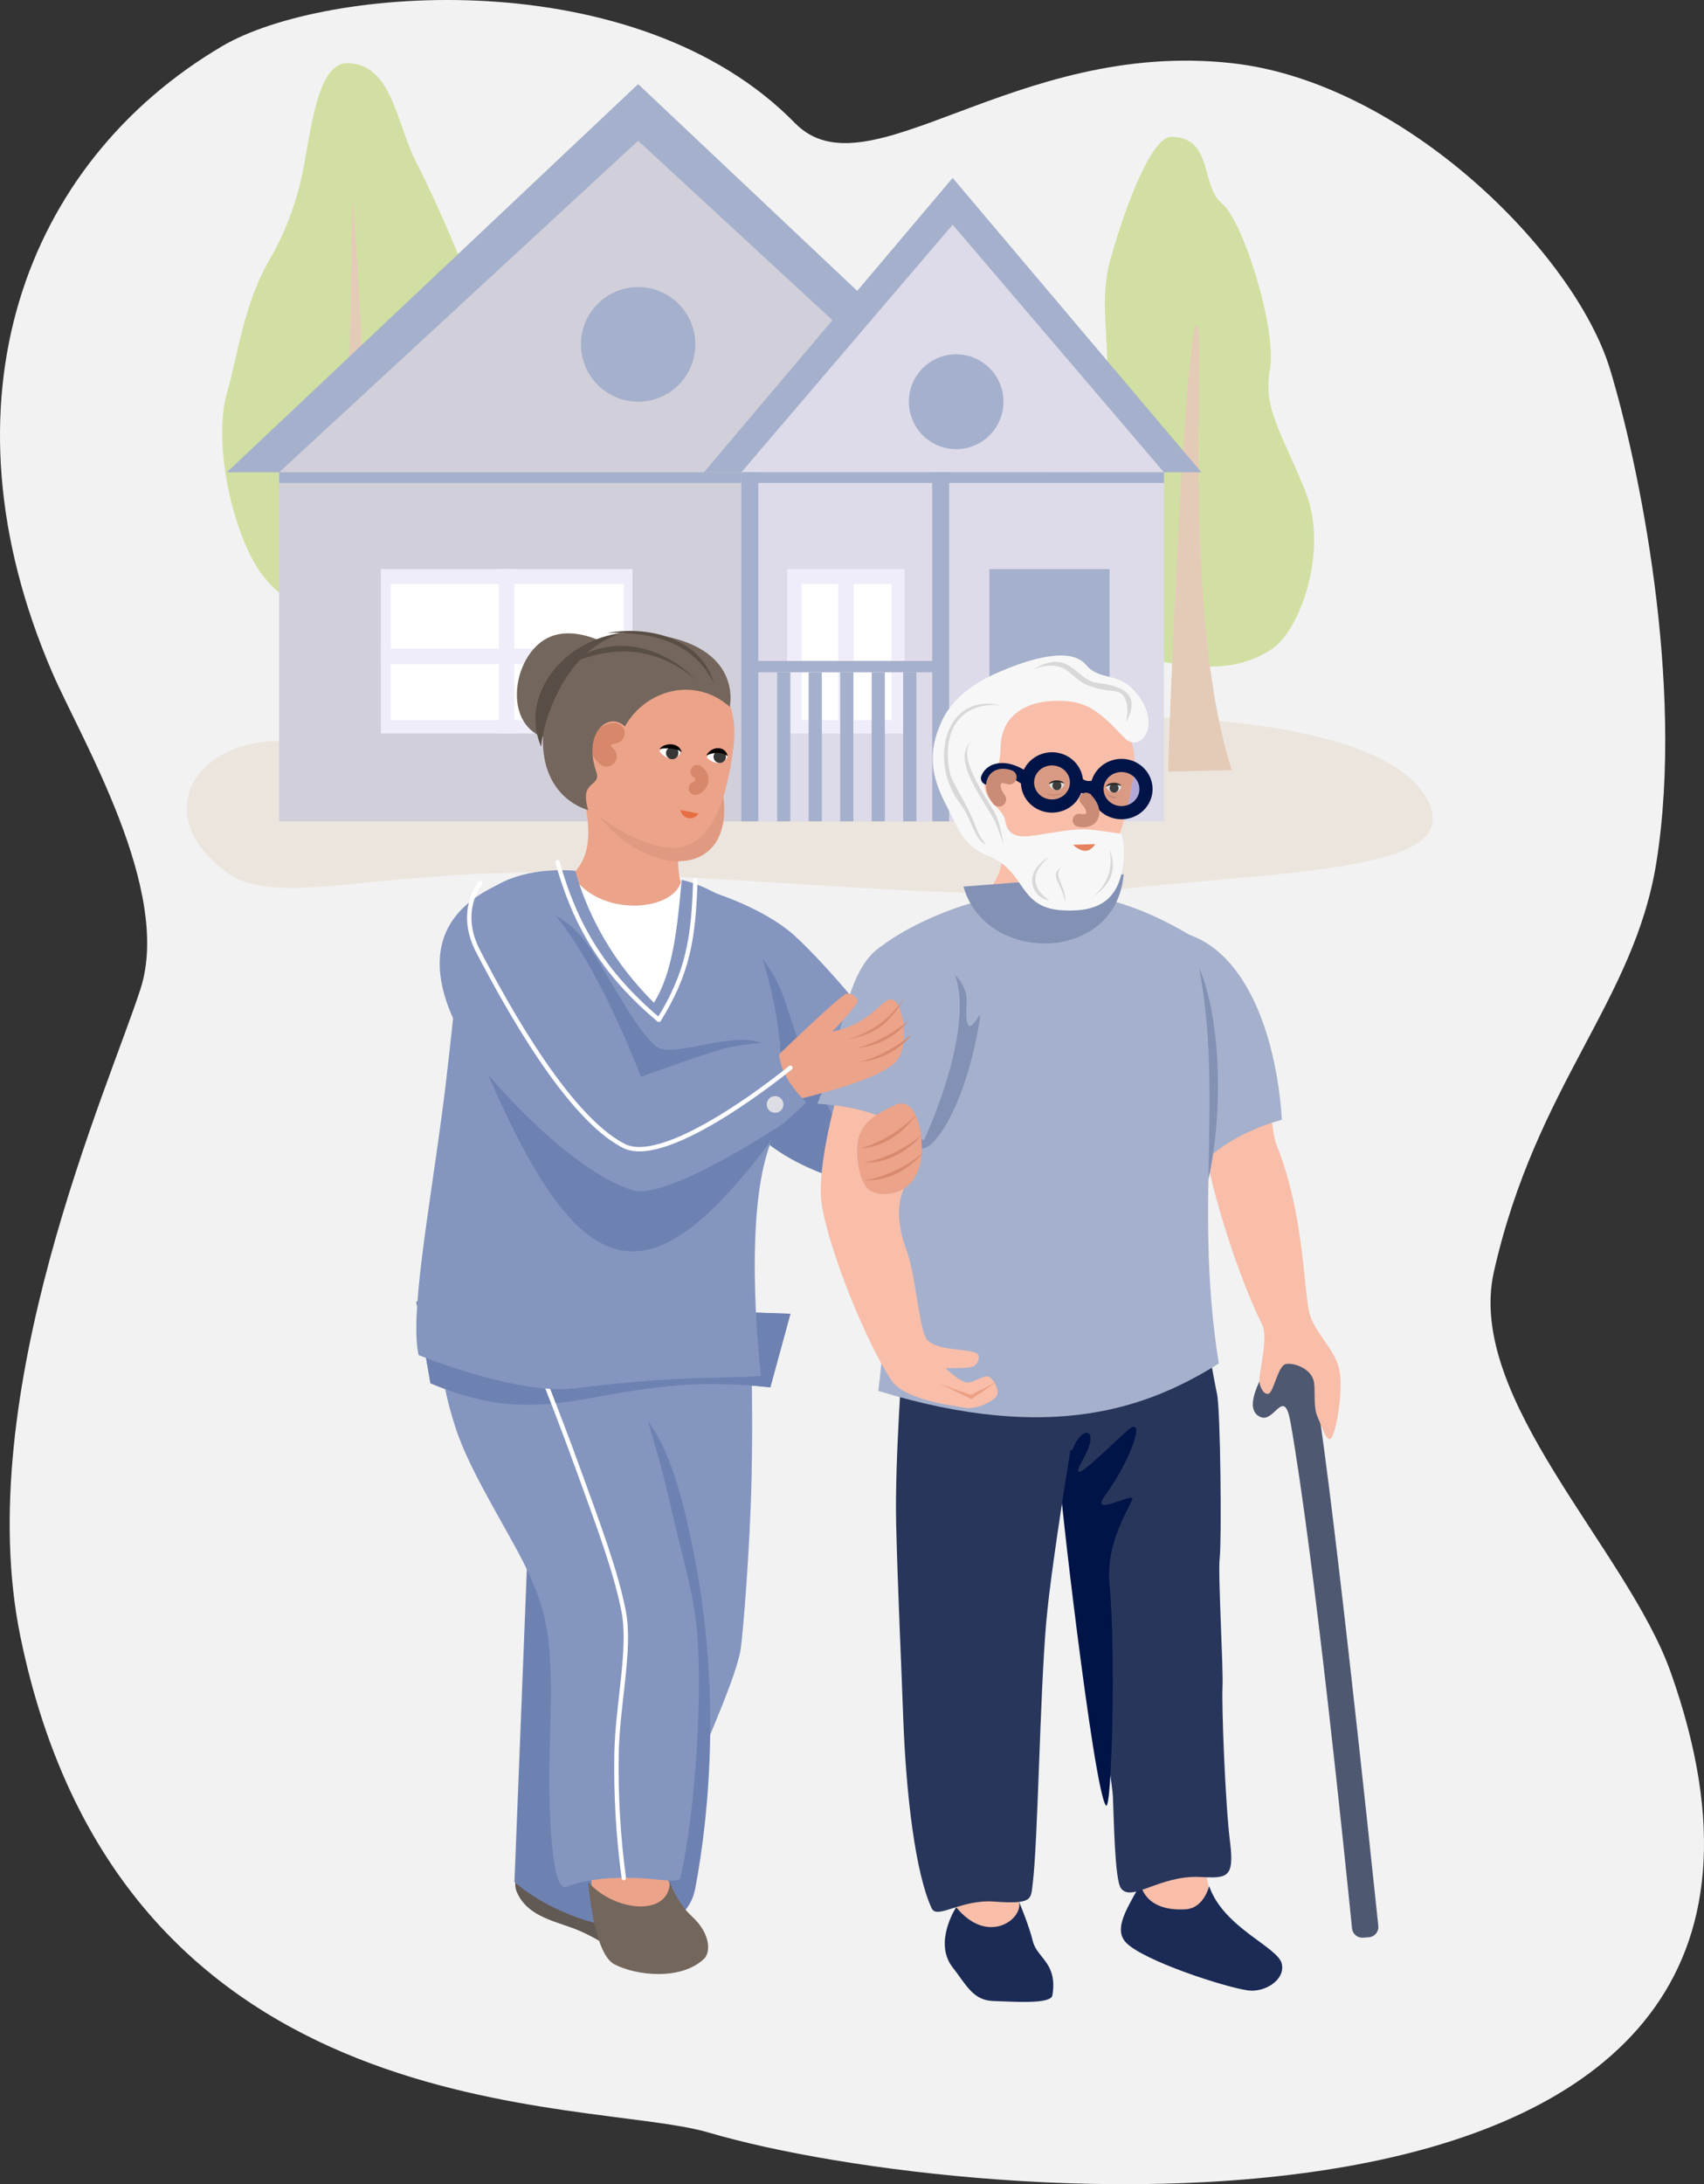 <svg width="388" height="497" viewBox="0 0 388 497" fill="none" xmlns="http://www.w3.org/2000/svg">
<rect x="0" y="0" width="388" height="497" fill="#333333" stroke="none"/>
<g clip-path="url(#clip0)">
<path fill-rule="evenodd" clip-rule="evenodd" d="M161.333 485.237C220.544 502.694 430.284 520.7 380.398 380.456C370.484 352.582 333.646 318.245 340.157 289.381C349.815 246.662 372.125 227.929 377.172 196.141C383.608 155.584 373.034 105.126 366.596 84.01C358.538 57.544 319.587 18.679 280.48 14.372C230.74 8.887 197.572 44.925 181.007 28.001C144.945 -8.84 73.972 -3.273 50.592 10.502C5.449 37.101 -14.668 91.411 11.884 152.987C18.393 168.054 39.242 202.502 32.002 224.99C24.762 247.478 -6.69 317.195 4.644 372.397C27.978 486.027 133.922 477.14 161.333 485.237Z" fill="#F2F2F2"/>
<path fill-rule="evenodd" clip-rule="evenodd" d="M51.648 198.516C62.491 206.393 83.08 198.598 122.123 198.516C162.95 198.449 222.68 205.851 252.642 202.572C295.323 197.903 334.987 198.347 324.569 181.198C311.261 159.275 238.032 162.529 225.279 163.817C212.525 165.106 98.368 179.754 84.278 173.387C50.723 158.234 29.462 182.379 51.641 198.5L51.648 198.516Z" fill="#ECE5DD"/>
<path fill-rule="evenodd" clip-rule="evenodd" d="M266.641 31.137C262.461 31.159 256.663 45.322 252.804 59.186C250.183 68.584 252.677 77.224 252.005 86.695C251.333 96.166 247.49 106.428 246.365 113.991C244.112 129.144 248.295 148.166 259.239 149.778C270.183 151.391 280.383 153.987 289.816 147.522C295.944 143.332 302.69 125.275 297.211 111.725C291.733 98.175 287.557 93.027 289.163 84C290.769 74.973 283.057 50.149 278.228 46.29C273.399 42.43 276.245 31.083 266.641 31.137Z" fill="#D1E0A2"/>
<path fill-rule="evenodd" clip-rule="evenodd" d="M272.496 73.98C270.082 74.034 266.568 152.864 265.991 175.571L280.475 175.253C268.735 138.457 274.917 73.926 272.496 73.98Z" fill="#E4CBB7"/>
<path fill-rule="evenodd" clip-rule="evenodd" d="M61.305 59.186C64.753 53.273 67.251 46.854 68.707 40.164C70.637 31.458 71.923 14.35 79.005 14.372C89.325 14.4 90.269 28.233 94.775 36.939C99.281 45.645 109.258 67.889 110.868 77.884C112.478 87.879 117.306 102.064 113.434 111.408C109.562 120.752 104.639 140.834 81.571 140.745C67.696 140.691 60.64 133.629 57.11 126.561C51.331 114.96 49.075 98.518 51.648 89.507C54.22 80.496 55.51 69.193 61.305 59.202V59.186Z" fill="#D1E0A2"/>
<path fill-rule="evenodd" clip-rule="evenodd" d="M80.291 45.966C79.854 47.521 80.066 80.832 78.64 112.055C77.148 144.706 74.017 175.259 73.533 173.314L83.51 172.679C83.51 172.679 84.68 147.779 84.122 123.361C83.282 86.517 80.564 45.011 80.291 45.975V45.966Z" fill="#E4CBB7"/>
<path fill-rule="evenodd" clip-rule="evenodd" d="M227.056 97.903H63.558V186.886H227.056V97.903Z" fill="#D1CFDA"/>
<path fill-rule="evenodd" clip-rule="evenodd" d="M144.018 129.497H86.73V166.896H144.018V129.497Z" fill="#F0EDFA"/>
<path fill-rule="evenodd" clip-rule="evenodd" d="M142.04 132.886H88.982V163.833H142.04V132.886Z" fill="white"/>
<path fill-rule="evenodd" clip-rule="evenodd" d="M117.145 129.497H113.603V166.896H117.145V129.497Z" fill="#F0EDFA"/>
<path fill-rule="evenodd" clip-rule="evenodd" d="M86.73 147.554V151.099H144.018V147.554H86.73Z" fill="#F0EDFA"/>
<path fill-rule="evenodd" clip-rule="evenodd" d="M145.304 19.136L238.963 107.475H51.648L145.304 19.136Z" fill="#A5B0CC"/>
<path fill-rule="evenodd" clip-rule="evenodd" d="M145.304 32.032L227.056 107.475H63.558L145.304 32.032Z" fill="#D1CFDA"/>
<path fill-rule="evenodd" clip-rule="evenodd" d="M145.307 65.315C147.883 65.315 150.402 66.08 152.544 67.514C154.686 68.948 156.356 70.985 157.342 73.37C158.328 75.754 158.585 78.378 158.083 80.909C157.58 83.44 156.34 85.765 154.518 87.59C152.696 89.415 150.375 90.657 147.848 91.161C145.322 91.664 142.703 91.406 140.322 90.418C137.942 89.431 135.908 87.758 134.477 85.612C133.045 83.467 132.281 80.944 132.281 78.363C132.283 74.903 133.656 71.585 136.098 69.138C138.541 66.692 141.853 65.316 145.307 65.315Z" fill="#A5B0CC"/>
<path fill-rule="evenodd" clip-rule="evenodd" d="M265.031 107.475H168.799V186.886H265.031V107.475Z" fill="#DDDAE9"/>
<path fill-rule="evenodd" clip-rule="evenodd" d="M216.917 40.484L273.561 107.475H160.272L216.917 40.484Z" fill="#A5B0CC"/>
<path fill-rule="evenodd" clip-rule="evenodd" d="M216.917 51.124L265.031 107.475H168.799L216.917 51.124Z" fill="#DDDAE9"/>
<path fill-rule="evenodd" clip-rule="evenodd" d="M217.721 80.62C219.852 80.62 221.935 81.253 223.707 82.439C225.478 83.624 226.859 85.31 227.674 87.282C228.49 89.254 228.703 91.424 228.287 93.517C227.872 95.61 226.846 97.533 225.339 99.042C223.832 100.552 221.913 101.579 219.823 101.996C217.733 102.412 215.567 102.198 213.599 101.382C211.63 100.565 209.948 99.182 208.764 97.407C207.58 95.632 206.948 93.546 206.948 91.412C206.948 88.549 208.083 85.805 210.104 83.781C212.124 81.757 214.864 80.62 217.721 80.62Z" fill="#A5B0CC"/>
<path fill-rule="evenodd" clip-rule="evenodd" d="M205.972 129.497H179.261V166.896H205.972V129.497Z" fill="#F0EDFA"/>
<path fill-rule="evenodd" clip-rule="evenodd" d="M202.987 132.886H182.553V163.833H202.987V132.886Z" fill="white"/>
<path fill-rule="evenodd" clip-rule="evenodd" d="M194.388 132.886H190.846V163.833H194.388V132.886Z" fill="#F0EDFA"/>
<path fill-rule="evenodd" clip-rule="evenodd" d="M252.642 129.497H225.285V186.724H252.642V129.497Z" fill="#A5B0CC"/>
<path fill-rule="evenodd" clip-rule="evenodd" d="M229.847 155.412C230.114 155.413 230.374 155.493 230.595 155.641C230.816 155.79 230.988 156.001 231.089 156.247C231.191 156.494 231.217 156.765 231.165 157.027C231.112 157.288 230.984 157.528 230.795 157.716C230.607 157.905 230.367 158.033 230.106 158.085C229.845 158.136 229.574 158.11 229.328 158.007C229.082 157.905 228.872 157.732 228.724 157.51C228.576 157.289 228.498 157.028 228.498 156.761C228.498 156.403 228.641 156.06 228.894 155.807C229.147 155.554 229.49 155.412 229.847 155.412Z" fill="#7288BF"/>
<path fill-rule="evenodd" clip-rule="evenodd" d="M213.209 150.391H172.335V152.972H213.209V150.391Z" fill="#A5B0CC"/>
<path fill-rule="evenodd" clip-rule="evenodd" d="M265.031 107.475H169.258V109.894H265.031V107.475Z" fill="#A5B0CC"/>
<path fill-rule="evenodd" clip-rule="evenodd" d="M168.799 107.475H63.558V109.894H168.799V107.475Z" fill="#A5B0CC"/>
<path fill-rule="evenodd" clip-rule="evenodd" d="M172.661 107.475H168.799V186.886H172.661V107.475Z" fill="#A5B0CC"/>
<path fill-rule="evenodd" clip-rule="evenodd" d="M216.128 107.475H212.265V186.886H216.128V107.475Z" fill="#A5B0CC"/>
<path fill-rule="evenodd" clip-rule="evenodd" d="M179.958 152.972H176.955V186.886H179.958V152.972Z" fill="#A5B0CC"/>
<path fill-rule="evenodd" clip-rule="evenodd" d="M187.132 152.972H184.128V186.886H187.132V152.972Z" fill="#A5B0CC"/>
<path fill-rule="evenodd" clip-rule="evenodd" d="M194.306 152.972H191.302V186.886H194.306V152.972Z" fill="#A5B0CC"/>
<path fill-rule="evenodd" clip-rule="evenodd" d="M201.479 152.972H198.476V186.886H201.479V152.972Z" fill="#A5B0CC"/>
<path fill-rule="evenodd" clip-rule="evenodd" d="M208.653 152.972H205.649V186.886H208.653V152.972Z" fill="#A5B0CC"/>
<path fill-rule="evenodd" clip-rule="evenodd" d="M160.921 202.588C160.921 202.588 173.573 206.241 180.925 212.907C189.027 220.251 201.092 235.474 201.092 235.474L195.516 267.712C195.516 267.712 181.999 259.117 177.062 254.604C172.125 250.09 173.637 227.091 168.051 219.137C164.621 214.138 162.2 208.517 160.921 202.588Z" fill="#8495C0"/>
<path fill-rule="evenodd" clip-rule="evenodd" d="M161.334 211.288C161.559 239.175 158.764 261.494 199.99 270.823C192.963 260.031 184.626 246.859 179.274 229.357C174.642 214.217 165.631 211.84 161.347 211.288H161.334Z" fill="#6E82B2"/>
<path fill-rule="evenodd" clip-rule="evenodd" d="M227.943 188.787L253.691 188.355C249.958 195.751 249.698 201.597 254.119 207.485C245.291 219.343 229.923 220.159 219.378 207.168C227.439 202.629 229.325 196.636 227.934 188.8L227.943 188.787Z" fill="#F8BEA9"/>
<path fill-rule="evenodd" clip-rule="evenodd" d="M288.77 310.815C290.399 308.276 298.276 309.368 298.855 312.32C302.636 331.681 312.163 422.242 313.84 438.224C313.872 438.536 313.842 438.853 313.75 439.154C313.658 439.455 313.506 439.734 313.304 439.975C313.103 440.216 312.854 440.414 312.574 440.557C312.295 440.7 311.989 440.785 311.675 440.807L310.354 440.902C309.746 440.947 309.144 440.751 308.678 440.357C308.211 439.964 307.917 439.403 307.857 438.795C306.495 425.245 299.302 354.553 293.859 323.696C292.401 315.414 290.256 323.619 287.173 322.486C283.022 320.963 286.663 314.094 288.757 310.815H288.77Z" fill="#4F5871"/>
<path fill-rule="evenodd" clip-rule="evenodd" d="M274.08 259.295L289.315 251.772C289.315 251.772 289.632 257.978 290.772 260.809C296.815 275.889 296.815 292.72 298.111 298.627C299.061 302.941 304.083 307.083 304.977 311.739C305.87 316.395 304.369 325.171 303.26 327C302.151 328.828 300.991 324.46 300.04 322.486C299.039 320.41 299.473 316.773 299.236 314.748C298.836 311.361 294.483 309.987 292.746 310.384C291.01 310.78 290.028 316.684 288.884 317.113C287.74 317.541 286.739 315.335 286.739 314.104C286.739 312.025 288.839 304.242 287.372 301.36C282.547 291.794 275.63 271.289 274.064 259.295H274.08Z" fill="#F8BEA9"/>
<path fill-rule="evenodd" clip-rule="evenodd" d="M268.171 212.024C282.782 214.722 290.576 234.191 291.882 254.797C283.536 257.095 276.616 261.317 273.447 265.348C274.049 251.953 272.161 233.465 268.187 212.043L268.171 212.024Z" fill="#A5B0CC"/>
<path fill-rule="evenodd" clip-rule="evenodd" d="M267.284 214.843C270.453 217.03 271.841 216.973 273.561 221.486C278.428 234.258 278.754 258.022 273.561 274.378C272.24 250.373 270.326 235.972 267.284 214.843Z" fill="#8391B5"/>
<path fill-rule="evenodd" clip-rule="evenodd" d="M259.483 423.01L275.146 420.862C273.688 424.007 274.99 428.593 276.02 432.206C272.313 440.255 266.632 439.188 259.483 436.332C260.117 429.711 260.006 425.613 259.483 423.001V423.01Z" fill="#F8BEA9"/>
<path fill-rule="evenodd" clip-rule="evenodd" d="M214.939 425.404L231.577 424.328C231.919 428.581 231.032 431.628 232.661 434.323C226.85 441.578 222.182 445.524 217.721 436.103C218.466 432.691 217.255 429.971 214.939 425.404Z" fill="#F8BEA9"/>
<path fill-rule="evenodd" clip-rule="evenodd" d="M217.721 433.974C224.898 442.791 233.07 436.684 232.018 432.682C232.018 432.682 234.321 438.138 235.158 441.645C236.108 445.619 240.861 446.552 239.629 454.024C239.283 456.144 230.367 455.433 226.188 455.312C221.536 455.179 220.022 451.631 216.916 447.66C212.465 441.966 217.721 433.97 217.721 433.97V433.974Z" fill="#1B2B56"/>
<path fill-rule="evenodd" clip-rule="evenodd" d="M259.699 428.6C259.699 428.6 260.377 435.011 269.933 434.45C274.176 434.199 275.32 429.155 275.32 429.155C278.615 438.715 291.052 443 291.872 446.869C292.661 450.583 287.902 453.424 284.147 452.9C278.64 452.11 260.58 446.181 256.505 442.131C253.222 438.871 257.006 433.77 259.689 428.613L259.699 428.6Z" fill="#1B2B56"/>
<path fill-rule="evenodd" clip-rule="evenodd" d="M237.813 326.289C237.813 326.289 244.702 350.145 245.776 358.527C246.85 366.91 253.193 404.093 253.409 408.823C253.624 413.552 253.808 427.683 255.237 429.651C257.633 432.952 263.989 426.661 273.216 427.092C279.252 427.372 281.153 427.521 280.082 419.138C279.011 410.756 278.149 388.404 278.364 383.907C278.58 379.409 277.29 358.115 277.731 354.461C278.171 350.808 277.946 320.931 277.097 317.062C276.248 313.193 274.081 300.5 274.081 300.5L232.661 310.387L237.813 326.289Z" fill="#29365C"/>
<path fill-rule="evenodd" clip-rule="evenodd" d="M241.616 338.896C240.595 333.64 248.982 407.325 251.818 410.822C253.155 412.473 254.109 375.556 252.642 360.606C251.692 351.043 257.148 343.247 257.823 341.121C258.396 339.324 247.712 345.564 251.653 340.235C257.579 332.195 261.238 321.404 256.634 325.571C249.981 331.602 242.642 339.112 246.635 332.018C250.627 324.924 246.479 324.083 244.274 329.653C243.507 331.596 241.898 324.841 241.524 326.162C240.377 330.259 241.821 339.946 241.616 338.883V338.896Z" fill="#001448"/>
<path fill-rule="evenodd" clip-rule="evenodd" d="M205.64 307.162L246.406 313.828C246.406 313.828 239.524 353.874 238.206 369.341C236.768 386.239 236.33 419.097 235.149 428.609C234.705 432.187 235.196 433.326 226.349 432.691C218.688 432.142 213.358 436.855 212.126 434.196C208.488 426.308 206.292 408.75 205.64 390.242C205.199 377.809 204.423 362.133 204.055 346.758C203.704 332.335 205.64 307.156 205.64 307.156V307.162Z" fill="#29365B"/>
<path fill-rule="evenodd" clip-rule="evenodd" d="M222.471 205.156C227.357 214.087 247.376 215.173 251.973 204.692C258.048 206.159 264.28 208.774 271.498 213.107C279.679 245.862 271.46 272.375 277.518 310.257C261.831 320.036 239.847 328.701 199.99 316.491C204.084 284.116 200.849 250.281 197.487 218.48C201.089 213.44 213.732 207.327 222.484 205.149L222.471 205.156Z" fill="#A5B0CC"/>
<path fill-rule="evenodd" clip-rule="evenodd" d="M205.972 218.496L201.093 260.19C204.106 262.123 210.104 262.377 212.265 260.145C217.899 254.327 221.635 241.565 223.14 231.627C223.615 228.481 219.42 239.746 220.091 227.929C220.434 221.93 211.929 216.144 205.972 218.496Z" fill="#8391B5"/>
<path fill-rule="evenodd" clip-rule="evenodd" d="M219.378 201.731L255.855 198.934C254.153 219.331 224.372 219.521 219.378 201.731Z" fill="#8391B5"/>
<path fill-rule="evenodd" clip-rule="evenodd" d="M191.302 246.621L211.207 251.995C211.207 251.995 208.862 262.586 205.649 270.829C204.312 274.263 204.239 278.621 206.485 284.693C208.386 289.87 209.312 301.671 210.776 304.372C212.534 307.613 221.111 306.727 222.578 308.089C223.291 308.752 222.61 310.488 221.72 310.882C220.503 311.418 215.281 311.314 215.281 311.314C215.281 311.314 218.358 314.215 220.002 314.535C221.647 314.856 224.008 312.71 225.151 313.247C226.295 313.783 227.762 316.579 226.869 317.76C225.975 318.941 222.262 320.785 219.787 320.341C216.213 319.706 205.931 318.462 202.994 314.107C197.664 306.226 189.052 285.541 187.151 274.381C185.601 265.525 191.302 246.621 191.302 246.621Z" fill="#F8BEA9"/>
<path fill-rule="evenodd" clip-rule="evenodd" d="M213.209 314.494C215.874 315.697 221.052 317.351 221.052 317.351C221.052 317.351 225.618 315.303 227.804 313.802L221.226 318.363L213.209 314.478V314.494Z" fill="#ECA084"/>
<path fill-rule="evenodd" clip-rule="evenodd" d="M211.422 215.255C228.035 222.216 210.348 259.533 210.348 259.533C201.923 253.296 193.954 251.649 186.102 251.15C186.102 251.15 189.087 244.377 190.601 237.442C193.355 224.863 197.183 209.294 211.422 215.255Z" fill="#A5B0CC"/>
<path fill-rule="evenodd" clip-rule="evenodd" d="M240.978 157.999C251.191 157.999 260.449 164.347 257.873 177.996C255.763 189.187 252.803 200.887 242.585 200.887C232.366 200.887 222.471 190.028 222.471 178.64C222.471 167.252 230.763 158.009 240.978 158.009V157.999Z" fill="#F8BEA9"/>
<path fill-rule="evenodd" clip-rule="evenodd" d="M224.188 177.986C224.505 172.546 227.674 178.196 227.835 170.051C227.997 161.967 234.917 158.66 243.713 159.628C249.299 160.24 252.94 164.785 256.159 168.01C259.378 171.235 264.204 165.75 259.698 158.98C255.193 152.21 250.795 155.435 247.252 151.245C243.71 147.055 234.378 149.953 227.607 152.854C220.836 155.755 216.581 159.466 214.413 164.141C211.213 171.038 211.935 176.542 215.484 183.268C218.488 188.965 219.287 192.491 225.034 194.767C233.723 198.208 231.688 206.482 241.771 207.127C248.225 207.539 253.035 205.997 254.965 200.195C256.894 194.393 255.351 189.72 255.351 189.72C255.351 189.72 252.499 189.282 249.134 188.867C245.769 188.451 243.019 188.921 237.37 189.819C233.517 190.454 229.695 191.215 228.928 186.927C228.326 183.55 223.916 182.576 224.176 177.996L224.188 177.986Z" fill="#F7F7F7"/>
<path fill-rule="evenodd" clip-rule="evenodd" d="M256.401 164.414C256.401 164.414 257.712 159.018 254.88 157.561C253.682 156.942 250.979 157.383 247.395 155.806C244.861 154.695 243.473 152.283 241.058 151.68C238.102 150.928 235.155 152.391 235.155 152.391C243.736 147.22 244.718 154.803 249.975 155.412C258.691 156.422 258.653 160.059 256.397 164.427L256.401 164.414Z" fill="#D8D8D8"/>
<path fill-rule="evenodd" clip-rule="evenodd" d="M227.649 160.45C218.729 159.796 214.575 166.099 216.128 175.139C216.708 178.529 219.791 181.741 222.319 188.47C223.118 190.606 223.862 191.171 224.426 192.247C221.575 190.533 221.369 186.461 218.568 182.785C211.407 173.39 215.054 157.675 227.649 160.437V160.45Z" fill="#D8D8D8"/>
<path fill-rule="evenodd" clip-rule="evenodd" d="M221.214 168.508C218.79 171.292 220.852 175.894 225.928 183.937C227.601 186.591 227.931 189.2 228.498 192.152C227.592 189.581 226.933 187.327 225.786 185.505C220.152 176.551 217.864 171.981 221.214 168.508Z" fill="#D8D8D8"/>
<path fill-rule="evenodd" clip-rule="evenodd" d="M238.964 194.948C232.848 198.347 234.629 204.121 238.964 204.94C234.579 201.766 234.766 198.417 238.964 194.948Z" fill="#D8D8D8"/>
<path fill-rule="evenodd" clip-rule="evenodd" d="M241.705 197.309C238.621 199.077 242.021 201.347 242.563 205.371C242.88 201.664 239.515 199.192 241.705 197.309Z" fill="#D8D8D8"/>
<path fill-rule="evenodd" clip-rule="evenodd" d="M252.642 193.336C253.488 197.82 252.12 201.42 248.675 204.188C253.254 201.163 254.36 197.522 252.642 193.336Z" fill="#D8D8D8"/>
<path fill-rule="evenodd" clip-rule="evenodd" d="M244.296 192.225L249.4 192.063C247.943 194.31 246.184 193.85 244.296 192.225Z" fill="#E5835F"/>
<path fill-rule="evenodd" clip-rule="evenodd" d="M239.543 172.666C242.62 172.666 245.12 175.075 245.12 178.04C245.12 181.005 242.62 183.414 239.543 183.414C236.467 183.414 233.963 181.005 233.963 178.04C233.963 175.075 236.451 172.666 239.543 172.666Z" fill="#D99A83"/>
<path d="M239.543 172.666C242.62 172.666 245.12 175.075 245.12 178.04C245.12 181.005 242.62 183.414 239.543 183.414C236.467 183.414 233.963 181.005 233.963 178.04C233.963 175.075 236.451 172.666 239.543 172.666Z" stroke="#001448" stroke-width="3" stroke-linecap="round" stroke-linejoin="round"/>
<path fill-rule="evenodd" clip-rule="evenodd" d="M257.544 174.774C258.438 175.208 259.195 175.884 259.727 176.725C260.259 177.566 260.547 178.539 260.557 179.535C260.535 180.853 260.036 182.118 259.154 183.096C258.272 184.074 257.066 184.699 255.76 184.855C255.987 184.825 256.213 184.78 256.435 184.721C256.986 182.519 257.449 180.236 257.873 177.977C258.048 177.061 258.17 176.135 258.238 175.206C258.014 175.05 257.78 174.91 257.537 174.787L257.544 174.774Z" fill="#B2A8D7"/>
<path fill-rule="evenodd" clip-rule="evenodd" d="M255.386 174.187H255.472L255.861 174.231H255.918L256.264 174.301H256.33L256.701 174.406L256.768 174.428L257.126 174.555L257.487 174.717L257.538 174.742C257.782 174.879 258.016 175.034 258.238 175.206C258.169 176.143 258.045 177.076 257.867 177.999C257.442 180.259 256.98 182.541 256.429 184.744C256.207 184.803 255.981 184.847 255.754 184.877H255.659L255.408 184.899H255.31H254.971C251.891 184.899 249.391 182.49 249.391 179.525C249.391 176.561 251.891 174.152 254.971 174.152H255.377L255.386 174.187Z" fill="#DA9A83"/>
<path d="M255.364 174.171C258.444 174.171 260.941 176.58 260.941 179.545C260.941 182.509 258.444 184.918 255.364 184.918C252.284 184.918 249.784 182.509 249.784 179.545C249.784 176.58 252.284 174.171 255.364 174.171Z" stroke="#001448" stroke-width="3" stroke-linecap="round" stroke-linejoin="round"/>
<path fill-rule="evenodd" clip-rule="evenodd" d="M251.821 179.014C252.645 180.859 254.816 180.687 255.364 179.014C254.895 178.234 253.022 177.821 251.821 179.014Z" fill="#DEDEDE"/>
<path fill-rule="evenodd" clip-rule="evenodd" d="M238.812 178.453C239.632 180.297 241.806 180.128 242.351 178.453C241.882 177.672 240.012 177.259 238.812 178.453Z" fill="#DEDEDE"/>
<path fill-rule="evenodd" clip-rule="evenodd" d="M253.707 178.303C253.909 178.31 254.104 178.377 254.269 178.494C254.434 178.611 254.56 178.775 254.633 178.964C254.706 179.153 254.721 179.359 254.677 179.557C254.634 179.755 254.533 179.935 254.388 180.076C254.242 180.217 254.059 180.312 253.86 180.349C253.662 180.386 253.456 180.363 253.27 180.284C253.084 180.205 252.925 180.073 252.813 179.904C252.702 179.736 252.642 179.538 252.642 179.335C252.647 179.057 252.762 178.792 252.962 178.599C253.161 178.405 253.429 178.299 253.707 178.303Z" fill="#3D3D3D"/>
<path fill-rule="evenodd" clip-rule="evenodd" d="M240.694 177.745C240.896 177.752 241.091 177.818 241.256 177.935C241.421 178.053 241.547 178.216 241.62 178.405C241.692 178.594 241.708 178.8 241.664 178.998C241.621 179.196 241.52 179.376 241.375 179.517C241.229 179.658 241.046 179.753 240.847 179.79C240.648 179.827 240.443 179.805 240.257 179.726C240.071 179.647 239.912 179.514 239.8 179.346C239.689 179.177 239.629 178.979 239.629 178.776C239.634 178.498 239.749 178.233 239.948 178.04C240.148 177.847 240.416 177.741 240.694 177.745Z" fill="#3D3D3D"/>
<path fill-rule="evenodd" clip-rule="evenodd" d="M251.821 179.014C252.705 178.494 254.299 178.446 255.364 178.843C254.613 177.71 252.081 178.011 251.821 179.014Z" fill="#282828"/>
<path fill-rule="evenodd" clip-rule="evenodd" d="M238.812 178.453C239.692 177.932 241.286 177.884 242.351 178.281C241.603 177.148 239.068 177.453 238.812 178.453Z" fill="#282828"/>
<path d="M233.957 177.504C229.467 174.047 225.782 174.742 224.851 177.072" stroke="#001448" stroke-width="3" stroke-linecap="round" stroke-linejoin="round"/>
<path fill-rule="evenodd" clip-rule="evenodd" d="M238.216 180.547C239.749 180.941 241.242 180.89 242.668 180.103C241.568 181.084 239.531 181.392 238.216 180.547Z" fill="#C18771"/>
<path fill-rule="evenodd" clip-rule="evenodd" d="M251.869 180.478C252.975 181.227 253.897 181.477 254.686 181.366C253.697 181.792 252.747 181.665 251.869 180.478Z" fill="#C18771"/>
<path d="M245.329 178.148C246.913 179.827 249.486 179.081 249.784 178.783" stroke="#001448" stroke-width="3" stroke-linecap="round" stroke-linejoin="round"/>
<path d="M247.306 181.871C249.955 184.483 248.97 187.337 245.75 186.654" stroke="#CA8C76" stroke-width="3" stroke-linecap="round" stroke-linejoin="round"/>
<path d="M227.44 181.871C224.936 178.618 226.429 175.628 229.832 176.843" stroke="#CA8C76" stroke-width="3.31" stroke-linecap="round" stroke-linejoin="round"/>
<path fill-rule="evenodd" clip-rule="evenodd" d="M132.861 180.77L156.942 183.772C154.537 191.006 153.945 194.881 154.753 199.811C155.155 202.264 158.856 203.559 160.26 205.298C153.697 214.563 134.61 216.522 121.92 201.861C127.512 199.639 128.659 200.839 130.976 198.274C135.564 193.196 133.71 185.597 132.877 180.77H132.861Z" fill="#EBA389"/>
<path fill-rule="evenodd" clip-rule="evenodd" d="M132.281 179.246L164.711 181.328C167.3 202.185 142.744 200.106 132.281 179.246Z" fill="#E09A81"/>
<path fill-rule="evenodd" clip-rule="evenodd" d="M130.133 198.884C136.315 209.088 154.265 207.479 155.218 199.919C155.218 199.919 168.447 225.358 154.439 231.627C133.032 241.225 130.133 198.884 130.133 198.884Z" fill="white"/>
<path fill-rule="evenodd" clip-rule="evenodd" d="M124.676 411.72L141.47 417.259C139.201 420.093 137.984 425.737 138.327 429.727C133.238 436.119 123.228 432.174 119.35 425.153C119.35 425.153 122.031 421.979 122.886 419.805C123.773 417.567 124.68 411.72 124.68 411.72H124.676Z" fill="#EBA389"/>
<path fill-rule="evenodd" clip-rule="evenodd" d="M121.907 422.338C121.907 422.338 115.779 426.092 117.69 430.527C119.936 435.741 125.434 436.909 130.409 438.722C134.455 440.198 138.33 442.778 138.33 442.778C138.719 439.465 139.401 436.192 140.367 432.999C141.045 430.863 135.542 430.441 130.947 428.26C127.667 426.726 124.623 424.732 121.904 422.338H121.907Z" fill="#615953"/>
<path fill-rule="evenodd" clip-rule="evenodd" d="M171.055 308.124C171.055 308.124 171.467 321.743 171.134 336.287C170.751 353.109 169.154 371.623 168.694 374.969C167.835 381.199 160.969 396.031 157.75 404.414C155.358 410.644 144.233 429.562 144.233 429.562C139.521 427.34 133.612 424.385 128.184 422.338C124.017 420.751 119.629 419.992 119.347 418.814C117.668 411.606 130.687 385.382 134.578 377.552C142.775 361.047 140.494 355.61 136.723 332.418C135.646 325.787 132.218 309.85 132.218 309.85L171.055 308.13V308.124Z" fill="#8495BF"/>
<path fill-rule="evenodd" clip-rule="evenodd" d="M122.224 300.43L144.017 320.109C150.842 324.591 154.996 337.566 158.33 355.239C163.973 385.154 161.571 412.403 158.33 429.597C155.402 445.149 128.995 438.611 117.138 428.235L122.208 300.443L122.224 300.43Z" fill="#6E82B2"/>
<path fill-rule="evenodd" clip-rule="evenodd" d="M94.793 296.158L98.01 314.739C127.496 327.289 137.655 311.32 175.399 315.691L179.974 298.938L94.809 296.158H94.793Z" fill="#6E82B2"/>
<path fill-rule="evenodd" clip-rule="evenodd" d="M133.935 420.535L151.53 418.814C150.58 422.325 151.749 427.984 153.675 431.511C151.593 439.414 141.597 439.163 135.221 434.304L133.935 420.551V420.535Z" fill="#EBA389"/>
<path fill-rule="evenodd" clip-rule="evenodd" d="M133.935 428.27C140.111 435.138 152.376 436.122 152.522 428.27C152.522 428.27 154.068 432.859 157.487 435.992C162.034 440.166 161.72 444.343 160.339 445.679C155.155 450.659 144.984 449.587 139.908 446.971C135.082 444.486 133.948 428.27 133.948 428.27H133.935Z" fill="#73665C"/>
<path fill-rule="evenodd" clip-rule="evenodd" d="M99.809 301.246L139.505 300.814C139.505 300.814 147.743 320.664 152.512 341.876C155.132 353.5 157.116 359.359 158.32 367.767C160.345 381.913 158.377 412.908 154.885 427.346C154.606 428.505 149.499 427.521 145.494 427.346C139.67 427.089 133.814 427.438 128.989 429.346C126.26 430.425 125.294 419.027 125.075 407.264C124.952 400.627 125.604 386.547 125.449 383.142C125.021 373.683 125.481 367.075 117.845 352.944C112.965 343.927 106.609 333.608 103.798 325.092C99.252 311.326 99.809 301.246 99.809 301.246Z" fill="#8495BF"/>
<path fill-rule="evenodd" clip-rule="evenodd" d="M94.793 296.158L98.01 314.739C127.496 327.289 137.655 311.32 175.399 315.691L179.974 298.938L94.809 296.158H94.793Z" fill="#6E82B2"/>
<path d="M118.678 301.043C118.678 301.043 125.487 317.182 132.28 336.046C135.965 346.269 140.332 357.746 142.04 366.834C143.624 375.305 140.642 387.585 140.386 398.872C140.212 408.389 140.765 417.904 142.04 427.337" stroke="white" stroke-linecap="round" stroke-linejoin="round"/>
<path fill-rule="evenodd" clip-rule="evenodd" d="M106.607 208.758C104.544 213.741 103.308 233.515 100.602 253.705C97.592 276.279 93.286 299.627 95.32 308.346C95.32 308.346 117.918 317.522 130.808 315.903C155.45 312.805 165.577 313.805 173.267 313.069C173.267 313.069 169.148 278.745 174.981 261.434C181.34 242.552 175.456 223.606 172.342 214.062C168.704 202.918 155.231 200.21 155.231 200.21C154.24 210.656 153.33 221.159 148.894 228.164C139.851 219.185 134.002 208.844 130.973 198.141C130.973 198.141 111.879 195.999 106.607 208.758Z" fill="#8495BF"/>
<path fill-rule="evenodd" clip-rule="evenodd" d="M106.349 207.377C106.349 207.377 120.941 201.347 131.454 212.107C136.761 217.531 143.222 232.766 149.264 237.991C152.949 241.181 167.094 234.245 173.735 237.47C176.226 238.679 175.982 245.262 176.955 251.772C177.531 255.645 174.832 254.826 174.832 254.826C168.393 253.213 157.538 263.583 145.307 255.987C120.516 240.59 99.711 209.517 106.349 207.377Z" fill="#6E82B2"/>
<path d="M126.948 196.189C130.789 209.967 137.031 221.14 150.025 232.055C156.726 221.264 157.924 213.329 158.33 200.274" stroke="white" stroke-linecap="round" stroke-linejoin="round"/>
<path fill-rule="evenodd" clip-rule="evenodd" d="M176.419 240.847C176.419 240.847 189.274 228.38 192.405 226.247C193.304 225.612 195.548 226.932 195.193 227.967C194.711 229.383 189.509 234.737 189.509 234.737C198.973 232.865 201.077 226.355 203.45 227.536C205.823 228.716 207.233 238.559 203.767 241.819C199.648 245.707 186.372 249.055 178.77 250.849L176.41 240.854L176.419 240.847Z" fill="#EBA389"/>
<path fill-rule="evenodd" clip-rule="evenodd" d="M192.94 236.569C198.713 234.712 201.847 232.481 205.972 227.113C202.11 233.192 199.879 235.004 192.94 236.569Z" fill="#D88A6E"/>
<path fill-rule="evenodd" clip-rule="evenodd" d="M195.184 238.457C199.122 237.42 203.061 235.356 206.999 232.17C203.739 236.042 199.746 238.023 195.184 238.457Z" fill="#D88A6E"/>
<path fill-rule="evenodd" clip-rule="evenodd" d="M195.912 241.6C199.851 240.562 203.789 238.499 207.728 235.312C204.455 239.187 200.472 241.165 195.912 241.6Z" fill="#D88A6E"/>
<path fill-rule="evenodd" clip-rule="evenodd" d="M112.639 201.674C127.059 194.65 145.95 245.034 145.95 245.034C145.95 245.034 160.085 239.813 165.392 238.454C169.217 237.473 177.81 236.867 177.81 236.867C176.283 241.222 179.125 246.481 183.605 250.833C183.605 250.833 152.173 281.513 140.801 274.044C129.429 266.576 76.314 219.378 112.639 201.677V201.674Z" fill="#8495BF"/>
<path fill-rule="evenodd" clip-rule="evenodd" d="M111.134 244.51C111.134 244.51 129.096 266.116 144.017 270.823C151.869 273.299 178.456 255.588 178.456 255.588C148.535 297.288 132.899 294.828 111.134 244.526V244.51Z" fill="#6E82B2"/>
<path d="M109.353 200.96C109.353 200.96 104.065 207.238 108.862 216.446C115.373 228.951 129.299 254.216 142.04 260.736C152.091 265.878 179.958 242.961 179.958 242.961" stroke="white" stroke-linecap="round" stroke-linejoin="round"/>
<path fill-rule="evenodd" clip-rule="evenodd" d="M176.518 249.401C176.892 249.408 177.256 249.526 177.564 249.739C177.872 249.953 178.11 250.252 178.249 250.601C178.387 250.949 178.42 251.331 178.343 251.698C178.266 252.065 178.082 252.401 177.815 252.664C177.548 252.927 177.209 253.105 176.841 253.176C176.473 253.246 176.093 253.207 175.747 253.062C175.402 252.916 175.107 252.672 174.9 252.36C174.692 252.048 174.582 251.681 174.582 251.306C174.584 251.053 174.635 250.804 174.734 250.571C174.832 250.339 174.976 250.128 175.155 249.951C175.335 249.775 175.548 249.635 175.782 249.54C176.016 249.446 176.266 249.399 176.518 249.401Z" fill="#DCDEE4"/>
<path fill-rule="evenodd" clip-rule="evenodd" d="M149.829 150.188C160.237 150.188 168.688 157.031 167.012 169.918C165.459 181.865 162.259 193.158 152.684 192.91C148.384 192.799 141.663 189.904 135.76 185.258C132.722 182.868 130.973 176.85 130.973 172.019C130.973 159.958 139.423 150.188 149.829 150.188Z" fill="#EBA389"/>
<path fill-rule="evenodd" clip-rule="evenodd" d="M154.895 171.473C154.895 169.603 151.612 168.502 150.142 170.93C151.41 172.635 153.434 173.374 154.895 171.473Z" fill="white"/>
<path fill-rule="evenodd" clip-rule="evenodd" d="M165.693 172.13C165.402 170.283 161.967 169.737 160.921 172.371C162.452 173.844 164.565 174.244 165.693 172.13Z" fill="white"/>
<path fill-rule="evenodd" clip-rule="evenodd" d="M153.114 169.927C153.391 169.937 153.659 170.029 153.885 170.19C154.111 170.352 154.284 170.576 154.383 170.835C154.482 171.095 154.503 171.378 154.443 171.649C154.383 171.92 154.245 172.167 154.045 172.36C153.846 172.553 153.594 172.683 153.321 172.734C153.048 172.784 152.767 172.754 152.512 172.645C152.256 172.537 152.039 172.355 151.885 172.124C151.732 171.892 151.651 171.621 151.65 171.343C151.654 171.154 151.694 170.967 151.77 170.793C151.845 170.62 151.954 170.463 152.09 170.331C152.226 170.2 152.386 170.096 152.562 170.027C152.738 169.958 152.925 169.924 153.114 169.927Z" fill="#373737"/>
<path fill-rule="evenodd" clip-rule="evenodd" d="M163.701 170.784C163.976 170.748 164.255 170.794 164.505 170.916C164.754 171.038 164.962 171.231 165.103 171.47C165.243 171.71 165.31 171.986 165.296 172.263C165.281 172.541 165.185 172.808 165.02 173.031C164.854 173.254 164.627 173.424 164.366 173.519C164.105 173.613 163.822 173.629 163.553 173.564C163.283 173.499 163.038 173.355 162.849 173.152C162.66 172.948 162.536 172.693 162.49 172.419C162.462 172.232 162.472 172.041 162.517 171.858C162.563 171.674 162.645 171.502 162.757 171.35C162.87 171.198 163.011 171.07 163.173 170.973C163.335 170.876 163.514 170.812 163.701 170.784Z" fill="#373737"/>
<path fill-rule="evenodd" clip-rule="evenodd" d="M155.218 171.165C154.245 170.238 151.495 170.108 150.148 170.445C151.28 168.912 154.676 168.858 155.218 171.165Z" fill="#040100"/>
<path fill-rule="evenodd" clip-rule="evenodd" d="M165.693 172.082C164.176 170.844 162.116 171.34 160.842 171.895C161.951 169.715 165.247 169.591 165.693 172.082Z" fill="#040100"/>
<path d="M158.745 175.571C160.577 176.739 159.867 178.872 158.317 179.379" stroke="#D7876A" stroke-width="3" stroke-linecap="round" stroke-linejoin="round"/>
<path d="M138.083 172.082C135.443 169.819 137.218 167.048 139.895 166.836" stroke="#D7876A" stroke-width="4.67" stroke-linecap="round" stroke-linejoin="round"/>
<path fill-rule="evenodd" clip-rule="evenodd" d="M154.895 184.309L159.087 185.115C158.016 186.619 155.674 186.765 154.895 184.309Z" fill="#E76E42"/>
<path fill-rule="evenodd" clip-rule="evenodd" d="M141.093 148.198C141.093 148.198 131.616 141.488 124.493 145.265C117.37 149.042 114.794 162.278 121.917 166.896C129.04 171.514 132.281 154.575 132.281 154.575L141.093 148.204V148.198Z" fill="#73665C"/>
<path fill-rule="evenodd" clip-rule="evenodd" d="M166.159 160.83C166.159 160.83 169.74 145.595 145.307 144.008C130.491 143.04 123.938 157.066 123.634 167.696C123.225 181.871 133.935 184.309 133.935 184.309C131.784 177.278 137.031 179.252 135.76 175.571C132.63 166.499 138.719 161.821 142.287 165.299C147.227 156.6 158.529 154.003 166.159 160.83Z" fill="#74665C"/>
<path fill-rule="evenodd" clip-rule="evenodd" d="M123.219 169.926C123.65 163.753 128.891 147.454 142.04 143.957C128.416 145.42 118.165 158.148 123.219 169.926Z" fill="#594E45"/>
<path fill-rule="evenodd" clip-rule="evenodd" d="M162.512 155.413C159.977 146.078 149.014 142.164 138.339 144.005C149.499 143.729 158.219 146.662 162.512 155.413Z" fill="#594E45"/>
<path fill-rule="evenodd" clip-rule="evenodd" d="M158.33 154.575C148.995 146.751 139.021 146.89 129.632 151.105C138.634 143.837 150.83 146.849 158.33 154.575Z" fill="#594E45"/>
<path fill-rule="evenodd" clip-rule="evenodd" d="M195.5 258.942C196.397 255.873 198.304 253.931 203.868 251.42C208.162 249.487 209.803 256.359 209.889 260.663C210.104 272.914 200.234 272.591 197.873 270.766C195.513 268.941 194.584 262.132 195.513 258.942H195.5Z" fill="#EBA389"/>
<path fill-rule="evenodd" clip-rule="evenodd" d="M195.912 261.288C200.079 260.241 205.345 257.162 208.653 253.55C205.323 258.365 200.484 261.136 195.912 261.288Z" fill="#D88A6E"/>
<path fill-rule="evenodd" clip-rule="evenodd" d="M196.631 264.519C200.88 263.884 206.419 261.345 210.063 258.054C206.261 262.532 201.191 264.814 196.631 264.519Z" fill="#D88A6E"/>
<path fill-rule="evenodd" clip-rule="evenodd" d="M196.977 268.547C201.226 267.912 206.764 265.373 210.408 262.085C206.606 266.563 201.536 268.845 196.977 268.547Z" fill="#D88A6E"/>
</g>
<defs>
<clipPath id="clip0">
<rect width="388" height="497" fill="white"/>
</clipPath>
</defs>
</svg>
